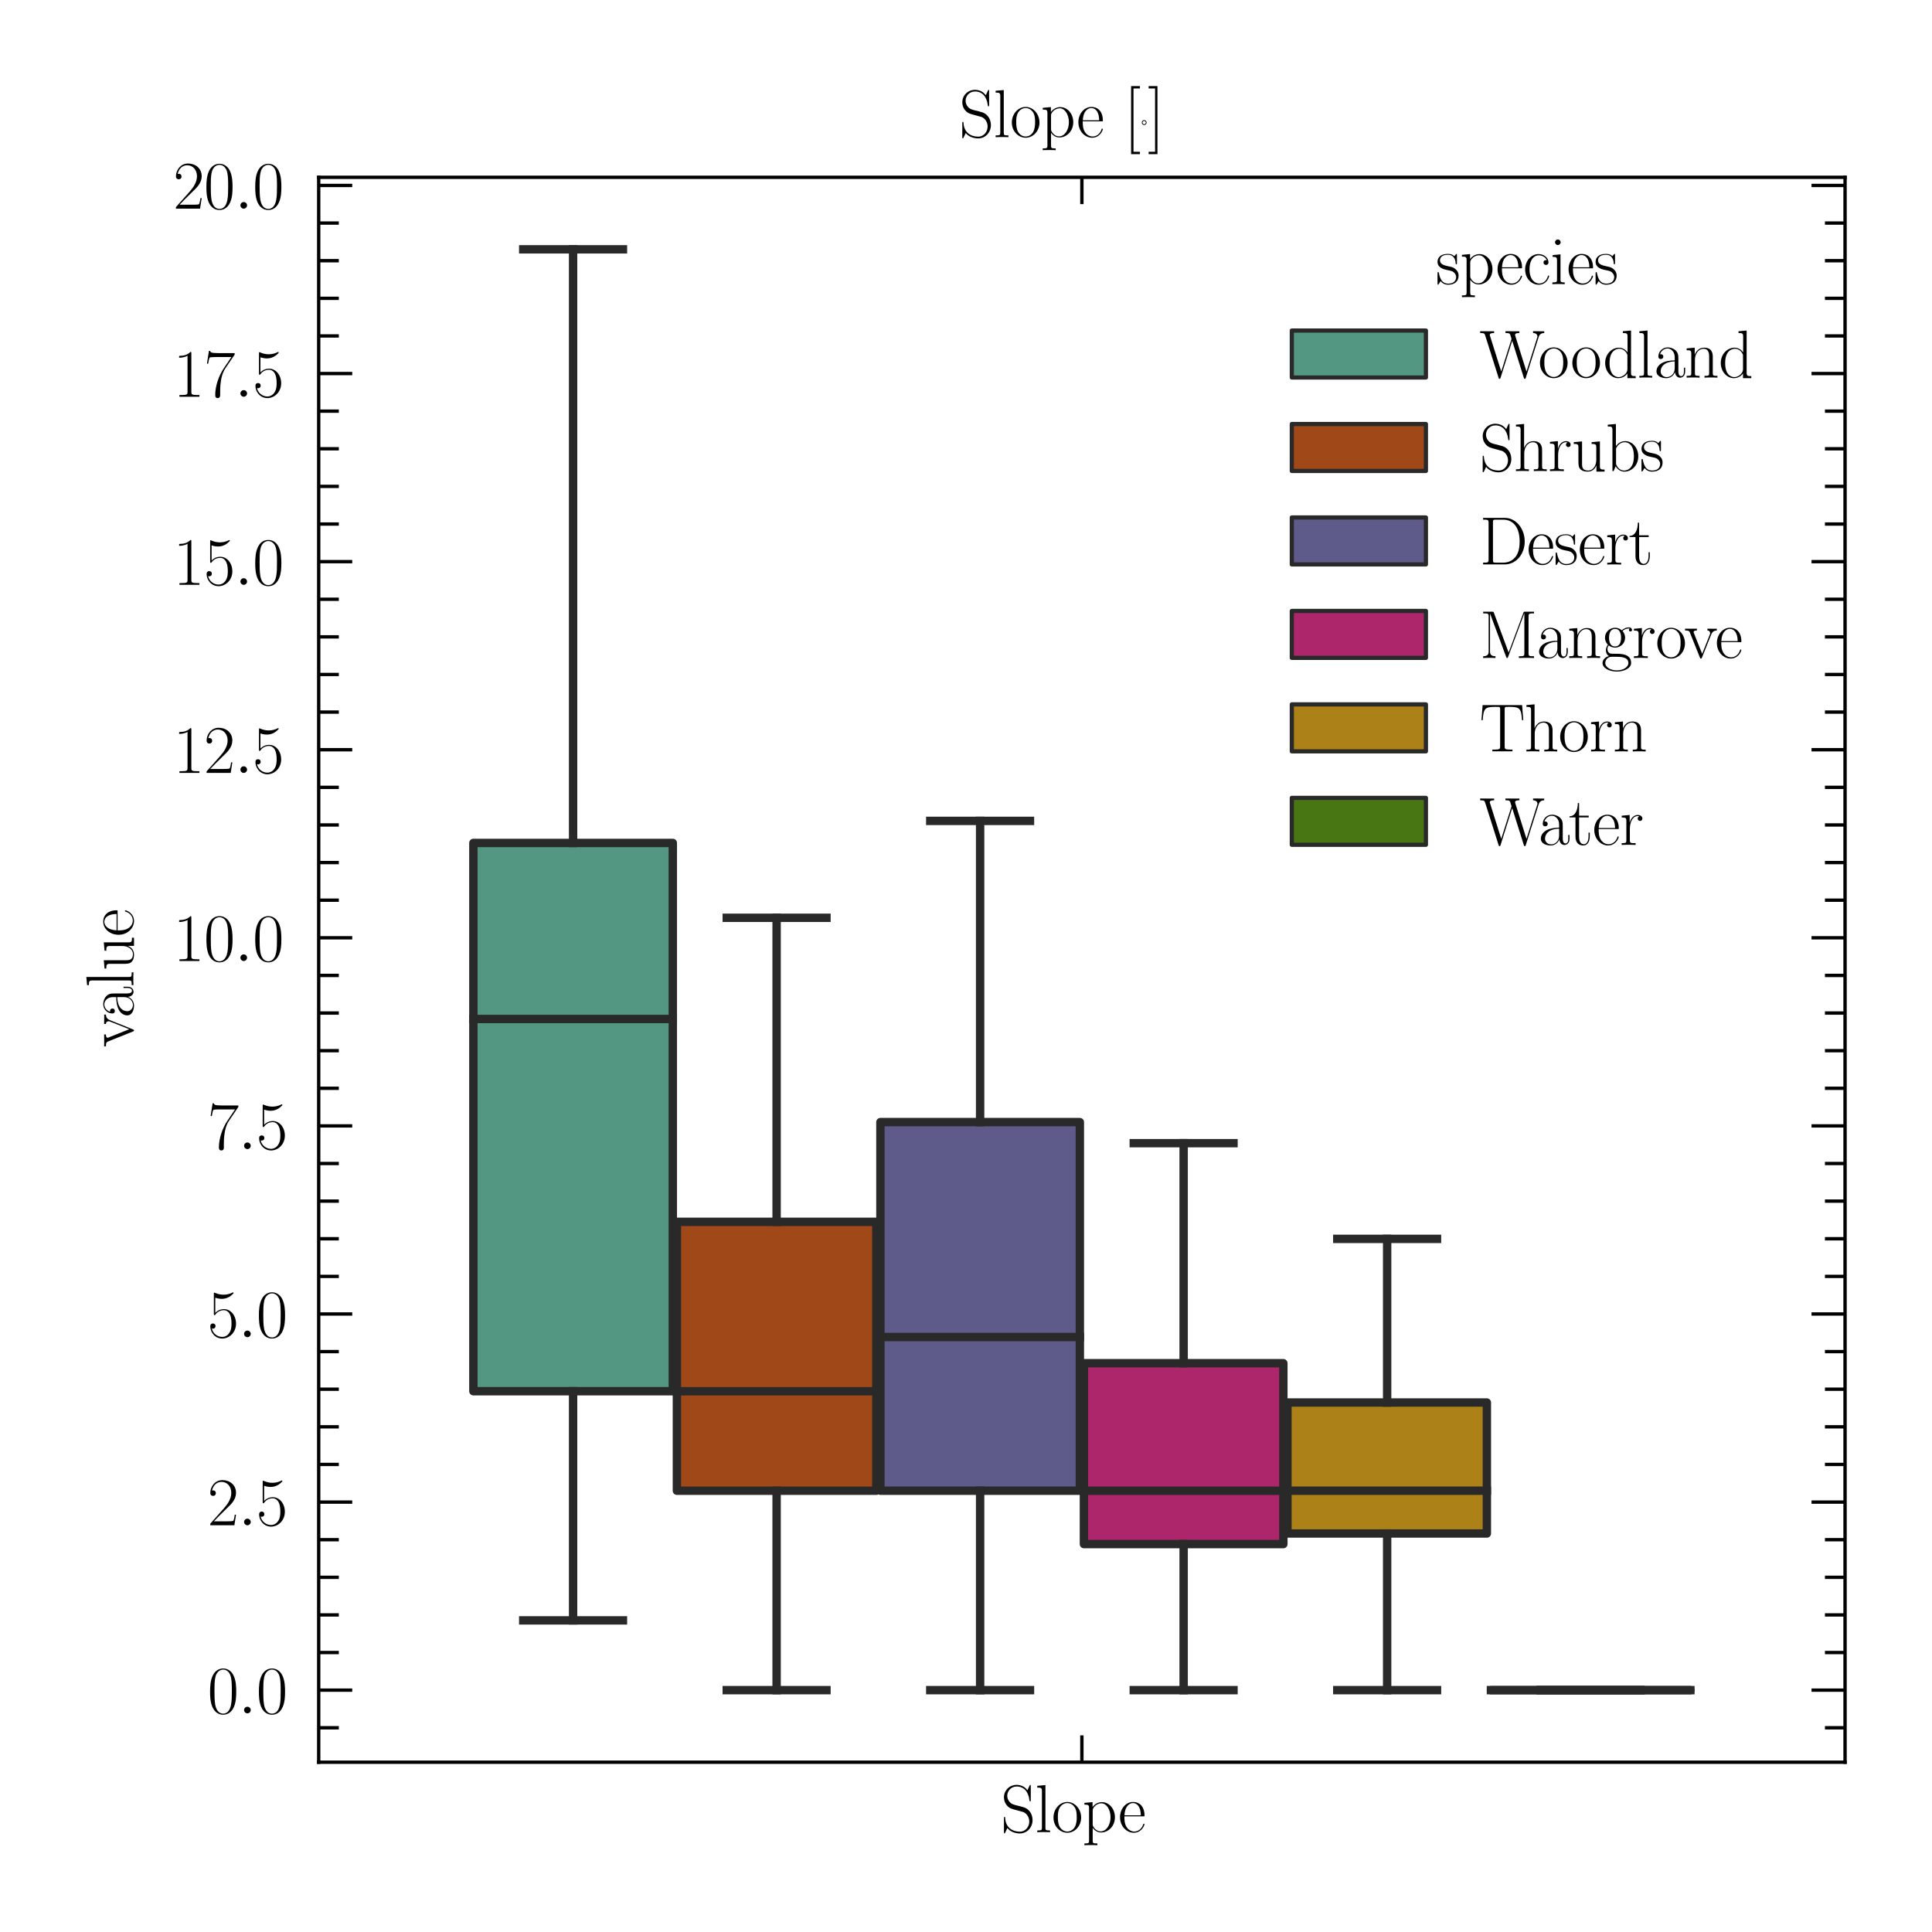 <?xml version="1.0" encoding="utf-8" standalone="no"?>
<!DOCTYPE svg PUBLIC "-//W3C//DTD SVG 1.1//EN"
  "http://www.w3.org/Graphics/SVG/1.1/DTD/svg11.dtd">
<svg xmlns:xlink="http://www.w3.org/1999/xlink" width="288pt" height="288pt" viewBox="0 0 288 288" xmlns="http://www.w3.org/2000/svg" version="1.1">
 <defs>
  <style type="text/css">*{stroke-linejoin: round; stroke-linecap: butt}</style>
 </defs>
 <g id="figure_1">
  <g id="patch_1">
   <path d="M 0 288 
L 288 288 
L 288 0 
L 0 0 
z
" style="fill: #ffffff"/>
  </g>
  <g id="axes_1">
   <g id="patch_2">
    <path d="M 47.508 262.688 
L 275.04 262.688 
L 275.04 26.429 
L 47.508 26.429 
z
" style="fill: #ffffff"/>
   </g>
   <g id="patch_3">
    <path d="M 70.565 207.387 
L 100.295 207.387 
L 100.295 125.654 
L 70.565 125.654 
L 70.565 207.387 
z
" clip-path="url(#pfcb3b90000)" style="fill: #539681; stroke: #292929; stroke-width: 1.25; stroke-linejoin: miter"/>
   </g>
   <g id="patch_4">
    <path d="M 100.902 222.221 
L 130.633 222.221 
L 130.633 182.133 
L 100.902 182.133 
L 100.902 222.221 
z
" clip-path="url(#pfcb3b90000)" style="fill: #a04817; stroke: #292929; stroke-width: 1.25; stroke-linejoin: miter"/>
   </g>
   <g id="patch_5">
    <path d="M 131.24 222.219 
L 160.971 222.219 
L 160.971 167.269 
L 131.24 167.269 
L 131.24 222.219 
z
" clip-path="url(#pfcb3b90000)" style="fill: #5e5a8a; stroke: #292929; stroke-width: 1.25; stroke-linejoin: miter"/>
   </g>
   <g id="patch_6">
    <path d="M 161.577 230.175 
L 191.308 230.175 
L 191.308 203.21 
L 161.577 203.21 
L 161.577 230.175 
z
" clip-path="url(#pfcb3b90000)" style="fill: #ad256b; stroke: #292929; stroke-width: 1.25; stroke-linejoin: miter"/>
   </g>
   <g id="patch_7">
    <path d="M 191.915 228.596 
L 221.646 228.596 
L 221.646 209.068 
L 191.915 209.068 
L 191.915 228.596 
z
" clip-path="url(#pfcb3b90000)" style="fill: #ab8118; stroke: #292929; stroke-width: 1.25; stroke-linejoin: miter"/>
   </g>
   <g id="patch_8">
    <path d="M 222.253 251.949 
L 251.983 251.949 
L 251.983 251.949 
L 222.253 251.949 
L 222.253 251.949 
z
" clip-path="url(#pfcb3b90000)" style="fill: #477613; stroke: #292929; stroke-width: 1.25; stroke-linejoin: miter"/>
   </g>
   <g id="patch_9">
    <path d="M 161.274 251.949 
L 161.274 251.949 
L 161.274 251.949 
L 161.274 251.949 
z
" clip-path="url(#pfcb3b90000)" style="fill: #539681; stroke: #292929; stroke-width: 0.625; stroke-linejoin: miter"/>
   </g>
   <g id="patch_10">
    <path d="M 161.274 251.949 
L 161.274 251.949 
L 161.274 251.949 
L 161.274 251.949 
z
" clip-path="url(#pfcb3b90000)" style="fill: #a04817; stroke: #292929; stroke-width: 0.625; stroke-linejoin: miter"/>
   </g>
   <g id="patch_11">
    <path d="M 161.274 251.949 
L 161.274 251.949 
L 161.274 251.949 
L 161.274 251.949 
z
" clip-path="url(#pfcb3b90000)" style="fill: #5e5a8a; stroke: #292929; stroke-width: 0.625; stroke-linejoin: miter"/>
   </g>
   <g id="patch_12">
    <path d="M 161.274 251.949 
L 161.274 251.949 
L 161.274 251.949 
L 161.274 251.949 
z
" clip-path="url(#pfcb3b90000)" style="fill: #ad256b; stroke: #292929; stroke-width: 0.625; stroke-linejoin: miter"/>
   </g>
   <g id="patch_13">
    <path d="M 161.274 251.949 
L 161.274 251.949 
L 161.274 251.949 
L 161.274 251.949 
z
" clip-path="url(#pfcb3b90000)" style="fill: #ab8118; stroke: #292929; stroke-width: 0.625; stroke-linejoin: miter"/>
   </g>
   <g id="patch_14">
    <path d="M 161.274 251.949 
L 161.274 251.949 
L 161.274 251.949 
L 161.274 251.949 
z
" clip-path="url(#pfcb3b90000)" style="fill: #477613; stroke: #292929; stroke-width: 0.625; stroke-linejoin: miter"/>
   </g>
   <g id="matplotlib.axis_1">
    <g id="xtick_1">
     <g id="line2d_1">
      <defs>
       <path id="m2ee4b900c8" d="M 0 0 
L 0 -4 
" style="stroke: #000000; stroke-width: 0.5"/>
      </defs>
      <g>
       <use xlink:href="#m2ee4b900c8" x="161.274" y="262.688" style="stroke: #000000; stroke-width: 0.5"/>
      </g>
     </g>
     <g id="line2d_2">
      <defs>
       <path id="md0149e0eb0" d="M 0 0 
L 0 4 
" style="stroke: #000000; stroke-width: 0.5"/>
      </defs>
      <g>
       <use xlink:href="#md0149e0eb0" x="161.274" y="26.429" style="stroke: #000000; stroke-width: 0.5"/>
      </g>
     </g>
     <g id="text_1">
      <!-- Slope -->
      <g transform="translate(149.189 273.104) scale(0.1 -0.1)">
       <defs>
        <path id="CMR17-53" d="M 2803 4290 
C 2803 4404 2797 4411 2758 4411 
C 2720 4411 2707 4385 2682 4328 
L 2490 3907 
C 2246 4257 1875 4416 1472 4416 
C 819 4416 294 3901 294 3253 
C 294 3056 339 2776 557 2510 
C 794 2218 1018 2167 1530 2033 
C 1722 1982 2042 1899 2106 1874 
C 2470 1722 2662 1341 2662 985 
C 2662 527 2336 38 1779 38 
C 1094 38 454 419 410 1311 
C 403 1413 397 1419 352 1419 
C 301 1419 294 1413 294 1285 
L 294 -1 
C 294 -115 301 -122 339 -122 
C 384 -122 397 -90 486 108 
C 493 127 493 140 614 381 
C 934 -39 1472 -128 1779 -128 
C 2477 -128 2970 451 2970 1124 
C 2970 1454 2848 1708 2778 1823 
C 2509 2230 2221 2306 1914 2382 
C 1869 2402 1856 2402 1498 2490 
C 1152 2579 1005 2624 845 2796 
C 666 2992 602 3196 602 3399 
C 602 3812 934 4263 1478 4263 
C 2157 4263 2579 3786 2675 2993 
C 2694 2878 2701 2872 2746 2872 
C 2803 2872 2803 2891 2803 2999 
L 2803 4290 
z
" transform="scale(0.016)"/>
        <path id="CMR17-6c" d="M 979 4396 
L 218 4326 
L 218 4160 
C 595 4160 653 4122 653 3817 
L 653 426 
C 653 184 627 153 218 153 
L 218 -13 
C 371 0 653 0 813 0 
C 979 0 1261 0 1414 -13 
L 1414 153 
C 1005 153 979 178 979 426 
L 979 4396 
z
" transform="scale(0.016)"/>
        <path id="CMR17-6f" d="M 2758 1356 
C 2758 2176 2163 2816 1466 2816 
C 768 2816 173 2176 173 1356 
C 173 551 768 -64 1466 -64 
C 2163 -64 2758 551 2758 1356 
z
M 1466 51 
C 1165 51 909 230 762 480 
C 602 767 582 1126 582 1408 
C 582 1677 595 2010 762 2298 
C 890 2509 1139 2714 1466 2714 
C 1754 2714 1997 2554 2150 2330 
C 2349 2029 2349 1607 2349 1408 
C 2349 1158 2336 775 2163 467 
C 1984 173 1709 51 1466 51 
z
" transform="scale(0.016)"/>
        <path id="CMR17-70" d="M 1408 -1063 
C 998 -1063 973 -1037 973 -789 
L 973 402 
C 1158 134 1427 -38 1766 -38 
C 2406 -38 3053 523 3053 1388 
C 3053 2191 2496 2802 1837 2802 
C 1453 2802 1139 2592 960 2338 
L 960 2802 
L 198 2732 
L 198 2567 
C 576 2567 634 2528 634 2223 
L 634 -789 
C 634 -1031 608 -1063 198 -1063 
L 198 -1228 
C 352 -1216 634 -1216 800 -1216 
C 966 -1216 1254 -1216 1408 -1228 
L 1408 -1063 
z
M 973 2012 
C 973 2102 973 2235 1222 2471 
C 1254 2497 1472 2688 1792 2688 
C 2259 2688 2643 2108 2643 1382 
C 2643 656 2234 64 1728 64 
C 1498 64 1248 172 1056 472 
C 973 612 973 650 973 752 
L 973 2012 
z
" transform="scale(0.016)"/>
        <path id="CMR17-65" d="M 2438 1472 
C 2464 1498 2464 1511 2464 1576 
C 2464 2238 2118 2816 1389 2816 
C 710 2816 173 2169 173 1383 
C 173 551 781 -64 1459 -64 
C 2176 -64 2458 607 2458 740 
C 2458 784 2419 784 2406 784 
C 2362 784 2355 771 2330 696 
C 2189 265 1837 51 1504 51 
C 1229 51 954 203 781 480 
C 582 803 582 1176 582 1472 
L 2438 1472 
z
M 589 1568 
C 634 2505 1126 2714 1382 2714 
C 1818 2714 2112 2297 2118 1568 
L 589 1568 
z
" transform="scale(0.016)"/>
       </defs>
       <use xlink:href="#CMR17-53" transform="scale(0.996)"/>
       <use xlink:href="#CMR17-6c" transform="translate(50.895 0) scale(0.996)"/>
       <use xlink:href="#CMR17-6f" transform="translate(75.766 0) scale(0.996)"/>
       <use xlink:href="#CMR17-70" transform="translate(121.457 0) scale(0.996)"/>
       <use xlink:href="#CMR17-65" transform="translate(174.955 0) scale(0.996)"/>
      </g>
     </g>
    </g>
   </g>
   <g id="matplotlib.axis_2">
    <g id="ytick_1">
     <g id="line2d_3">
      <defs>
       <path id="m216884d81d" d="M 0 0 
L 5 0 
" style="stroke: #000000; stroke-width: 0.5"/>
      </defs>
      <g>
       <use xlink:href="#m216884d81d" x="47.508" y="251.949" style="stroke: #000000; stroke-width: 0.5"/>
      </g>
     </g>
     <g id="line2d_4">
      <defs>
       <path id="mc05f8418fd" d="M 0 0 
L -5 0 
" style="stroke: #000000; stroke-width: 0.5"/>
      </defs>
      <g>
       <use xlink:href="#mc05f8418fd" x="275.04" y="251.949" style="stroke: #000000; stroke-width: 0.5"/>
      </g>
     </g>
     <g id="text_2">
      <!-- $\mathdefault{0.0}$ -->
      <g transform="translate(30.93 255.407) scale(0.1 -0.1)">
       <defs>
        <path id="CMR17-30" d="M 2688 2025 
C 2688 2416 2682 3080 2413 3591 
C 2176 4039 1798 4198 1466 4198 
C 1158 4198 768 4058 525 3597 
C 269 3118 243 2524 243 2025 
C 243 1661 250 1106 448 619 
C 723 -39 1216 -128 1466 -128 
C 1760 -128 2208 -7 2470 600 
C 2662 1042 2688 1559 2688 2025 
z
M 1466 -26 
C 1056 -26 813 325 723 812 
C 653 1188 653 1738 653 2096 
C 653 2588 653 2997 736 3387 
C 858 3929 1216 4096 1466 4096 
C 1728 4096 2067 3923 2189 3400 
C 2272 3036 2278 2607 2278 2096 
C 2278 1680 2278 1169 2202 792 
C 2067 95 1690 -26 1466 -26 
z
" transform="scale(0.016)"/>
        <path id="CMMI12-3a" d="M 1178 307 
C 1178 492 1024 619 870 619 
C 685 619 557 466 557 313 
C 557 128 710 0 864 0 
C 1050 0 1178 153 1178 307 
z
" transform="scale(0.016)"/>
       </defs>
       <use xlink:href="#CMR17-30" transform="scale(0.996)"/>
       <use xlink:href="#CMMI12-3a" transform="translate(45.69 0) scale(0.996)"/>
       <use xlink:href="#CMR17-30" transform="translate(72.788 0) scale(0.996)"/>
      </g>
     </g>
    </g>
    <g id="ytick_2">
     <g id="line2d_5">
      <g>
       <use xlink:href="#m216884d81d" x="47.508" y="223.911" style="stroke: #000000; stroke-width: 0.5"/>
      </g>
     </g>
     <g id="line2d_6">
      <g>
       <use xlink:href="#mc05f8418fd" x="275.04" y="223.911" style="stroke: #000000; stroke-width: 0.5"/>
      </g>
     </g>
     <g id="text_3">
      <!-- $\mathdefault{2.5}$ -->
      <g transform="translate(30.93 227.369) scale(0.1 -0.1)">
       <defs>
        <path id="CMR17-32" d="M 2669 989 
L 2554 989 
C 2490 536 2438 459 2413 420 
C 2381 369 1920 369 1830 369 
L 602 369 
C 832 619 1280 1072 1824 1597 
C 2214 1967 2669 2402 2669 3035 
C 2669 3790 2067 4224 1395 4224 
C 691 4224 262 3604 262 3030 
C 262 2780 448 2748 525 2748 
C 589 2748 781 2787 781 3010 
C 781 3207 614 3264 525 3264 
C 486 3264 448 3258 422 3245 
C 544 3790 915 4058 1306 4058 
C 1862 4058 2227 3617 2227 3035 
C 2227 2479 1901 2000 1536 1584 
L 262 146 
L 262 0 
L 2515 0 
L 2669 989 
z
" transform="scale(0.016)"/>
        <path id="CMR17-35" d="M 730 3692 
C 794 3666 1056 3584 1325 3584 
C 1920 3584 2246 3911 2432 4100 
C 2432 4157 2432 4192 2394 4192 
C 2387 4192 2374 4192 2323 4163 
C 2099 4058 1837 3973 1517 3973 
C 1325 3973 1037 3999 723 4139 
C 653 4171 640 4171 634 4171 
C 602 4171 595 4164 595 4037 
L 595 2203 
C 595 2089 595 2057 659 2057 
C 691 2057 704 2070 736 2114 
C 941 2401 1222 2522 1542 2522 
C 1766 2522 2246 2382 2246 1289 
C 2246 1085 2246 715 2054 421 
C 1894 159 1645 25 1370 25 
C 947 25 518 320 403 814 
C 429 807 480 795 506 795 
C 589 795 749 840 749 1038 
C 749 1210 627 1280 506 1280 
C 358 1280 262 1190 262 1011 
C 262 454 704 -128 1382 -128 
C 2042 -128 2669 440 2669 1264 
C 2669 2030 2170 2624 1549 2624 
C 1222 2624 947 2503 730 2274 
L 730 3692 
z
" transform="scale(0.016)"/>
       </defs>
       <use xlink:href="#CMR17-32" transform="scale(0.996)"/>
       <use xlink:href="#CMMI12-3a" transform="translate(45.69 0) scale(0.996)"/>
       <use xlink:href="#CMR17-35" transform="translate(72.788 0) scale(0.996)"/>
      </g>
     </g>
    </g>
    <g id="ytick_3">
     <g id="line2d_7">
      <g>
       <use xlink:href="#m216884d81d" x="47.508" y="195.873" style="stroke: #000000; stroke-width: 0.5"/>
      </g>
     </g>
     <g id="line2d_8">
      <g>
       <use xlink:href="#mc05f8418fd" x="275.04" y="195.873" style="stroke: #000000; stroke-width: 0.5"/>
      </g>
     </g>
     <g id="text_4">
      <!-- $\mathdefault{5.0}$ -->
      <g transform="translate(30.93 199.331) scale(0.1 -0.1)">
       <use xlink:href="#CMR17-35" transform="scale(0.996)"/>
       <use xlink:href="#CMMI12-3a" transform="translate(45.69 0) scale(0.996)"/>
       <use xlink:href="#CMR17-30" transform="translate(72.788 0) scale(0.996)"/>
      </g>
     </g>
    </g>
    <g id="ytick_4">
     <g id="line2d_9">
      <g>
       <use xlink:href="#m216884d81d" x="47.508" y="167.835" style="stroke: #000000; stroke-width: 0.5"/>
      </g>
     </g>
     <g id="line2d_10">
      <g>
       <use xlink:href="#mc05f8418fd" x="275.04" y="167.835" style="stroke: #000000; stroke-width: 0.5"/>
      </g>
     </g>
     <g id="text_5">
      <!-- $\mathdefault{7.5}$ -->
      <g transform="translate(30.93 171.293) scale(0.1 -0.1)">
       <defs>
        <path id="CMR17-37" d="M 2886 3941 
L 2886 4081 
L 1382 4081 
C 634 4081 621 4165 595 4288 
L 480 4288 
L 294 3094 
L 410 3094 
C 429 3215 474 3540 550 3661 
C 589 3712 1062 3712 1171 3712 
L 2579 3712 
L 1869 2661 
C 1395 1954 1069 999 1069 165 
C 1069 89 1069 -128 1299 -128 
C 1530 -128 1530 89 1530 171 
L 1530 465 
C 1530 1508 1709 2196 2003 2636 
L 2886 3941 
z
" transform="scale(0.016)"/>
       </defs>
       <use xlink:href="#CMR17-37" transform="scale(0.996)"/>
       <use xlink:href="#CMMI12-3a" transform="translate(45.69 0) scale(0.996)"/>
       <use xlink:href="#CMR17-35" transform="translate(72.788 0) scale(0.996)"/>
      </g>
     </g>
    </g>
    <g id="ytick_5">
     <g id="line2d_11">
      <g>
       <use xlink:href="#m216884d81d" x="47.508" y="139.797" style="stroke: #000000; stroke-width: 0.5"/>
      </g>
     </g>
     <g id="line2d_12">
      <g>
       <use xlink:href="#mc05f8418fd" x="275.04" y="139.797" style="stroke: #000000; stroke-width: 0.5"/>
      </g>
     </g>
     <g id="text_6">
      <!-- $\mathdefault{10.0}$ -->
      <g transform="translate(25.812 143.255) scale(0.1 -0.1)">
       <defs>
        <path id="CMR17-31" d="M 1702 4058 
C 1702 4192 1696 4192 1606 4192 
C 1357 3916 979 3827 621 3827 
C 602 3827 570 3827 563 3808 
C 557 3795 557 3782 557 3648 
C 755 3648 1088 3686 1344 3839 
L 1344 461 
C 1344 236 1331 160 781 160 
L 589 160 
L 589 0 
C 896 0 1216 0 1523 0 
C 1830 0 2150 0 2458 0 
L 2458 160 
L 2266 160 
C 1715 160 1702 230 1702 458 
L 1702 4058 
z
" transform="scale(0.016)"/>
       </defs>
       <use xlink:href="#CMR17-31" transform="scale(0.996)"/>
       <use xlink:href="#CMR17-30" transform="translate(45.69 0) scale(0.996)"/>
       <use xlink:href="#CMMI12-3a" transform="translate(91.381 0) scale(0.996)"/>
       <use xlink:href="#CMR17-30" transform="translate(118.478 0) scale(0.996)"/>
      </g>
     </g>
    </g>
    <g id="ytick_6">
     <g id="line2d_13">
      <g>
       <use xlink:href="#m216884d81d" x="47.508" y="111.759" style="stroke: #000000; stroke-width: 0.5"/>
      </g>
     </g>
     <g id="line2d_14">
      <g>
       <use xlink:href="#mc05f8418fd" x="275.04" y="111.759" style="stroke: #000000; stroke-width: 0.5"/>
      </g>
     </g>
     <g id="text_7">
      <!-- $\mathdefault{12.5}$ -->
      <g transform="translate(25.812 115.217) scale(0.1 -0.1)">
       <use xlink:href="#CMR17-31" transform="scale(0.996)"/>
       <use xlink:href="#CMR17-32" transform="translate(45.69 0) scale(0.996)"/>
       <use xlink:href="#CMMI12-3a" transform="translate(91.381 0) scale(0.996)"/>
       <use xlink:href="#CMR17-35" transform="translate(118.478 0) scale(0.996)"/>
      </g>
     </g>
    </g>
    <g id="ytick_7">
     <g id="line2d_15">
      <g>
       <use xlink:href="#m216884d81d" x="47.508" y="83.722" style="stroke: #000000; stroke-width: 0.5"/>
      </g>
     </g>
     <g id="line2d_16">
      <g>
       <use xlink:href="#mc05f8418fd" x="275.04" y="83.722" style="stroke: #000000; stroke-width: 0.5"/>
      </g>
     </g>
     <g id="text_8">
      <!-- $\mathdefault{15.0}$ -->
      <g transform="translate(25.812 87.179) scale(0.1 -0.1)">
       <use xlink:href="#CMR17-31" transform="scale(0.996)"/>
       <use xlink:href="#CMR17-35" transform="translate(45.69 0) scale(0.996)"/>
       <use xlink:href="#CMMI12-3a" transform="translate(91.381 0) scale(0.996)"/>
       <use xlink:href="#CMR17-30" transform="translate(118.478 0) scale(0.996)"/>
      </g>
     </g>
    </g>
    <g id="ytick_8">
     <g id="line2d_17">
      <g>
       <use xlink:href="#m216884d81d" x="47.508" y="55.684" style="stroke: #000000; stroke-width: 0.5"/>
      </g>
     </g>
     <g id="line2d_18">
      <g>
       <use xlink:href="#mc05f8418fd" x="275.04" y="55.684" style="stroke: #000000; stroke-width: 0.5"/>
      </g>
     </g>
     <g id="text_9">
      <!-- $\mathdefault{17.5}$ -->
      <g transform="translate(25.812 59.141) scale(0.1 -0.1)">
       <use xlink:href="#CMR17-31" transform="scale(0.996)"/>
       <use xlink:href="#CMR17-37" transform="translate(45.69 0) scale(0.996)"/>
       <use xlink:href="#CMMI12-3a" transform="translate(91.381 0) scale(0.996)"/>
       <use xlink:href="#CMR17-35" transform="translate(118.478 0) scale(0.996)"/>
      </g>
     </g>
    </g>
    <g id="ytick_9">
     <g id="line2d_19">
      <g>
       <use xlink:href="#m216884d81d" x="47.508" y="27.646" style="stroke: #000000; stroke-width: 0.5"/>
      </g>
     </g>
     <g id="line2d_20">
      <g>
       <use xlink:href="#mc05f8418fd" x="275.04" y="27.646" style="stroke: #000000; stroke-width: 0.5"/>
      </g>
     </g>
     <g id="text_10">
      <!-- $\mathdefault{20.0}$ -->
      <g transform="translate(25.812 31.104) scale(0.1 -0.1)">
       <use xlink:href="#CMR17-32" transform="scale(0.996)"/>
       <use xlink:href="#CMR17-30" transform="translate(45.69 0) scale(0.996)"/>
       <use xlink:href="#CMMI12-3a" transform="translate(91.381 0) scale(0.996)"/>
       <use xlink:href="#CMR17-30" transform="translate(118.478 0) scale(0.996)"/>
      </g>
     </g>
    </g>
    <g id="ytick_10">
     <g id="line2d_21">
      <defs>
       <path id="ma478f0a3de" d="M 0 0 
L 3 0 
" style="stroke: #000000; stroke-width: 0.5"/>
      </defs>
      <g>
       <use xlink:href="#ma478f0a3de" x="47.508" y="257.556" style="stroke: #000000; stroke-width: 0.5"/>
      </g>
     </g>
     <g id="line2d_22">
      <defs>
       <path id="mcfdfcabb68" d="M 0 0 
L -3 0 
" style="stroke: #000000; stroke-width: 0.5"/>
      </defs>
      <g>
       <use xlink:href="#mcfdfcabb68" x="275.04" y="257.556" style="stroke: #000000; stroke-width: 0.5"/>
      </g>
     </g>
    </g>
    <g id="ytick_11">
     <g id="line2d_23">
      <g>
       <use xlink:href="#ma478f0a3de" x="47.508" y="246.341" style="stroke: #000000; stroke-width: 0.5"/>
      </g>
     </g>
     <g id="line2d_24">
      <g>
       <use xlink:href="#mcfdfcabb68" x="275.04" y="246.341" style="stroke: #000000; stroke-width: 0.5"/>
      </g>
     </g>
    </g>
    <g id="ytick_12">
     <g id="line2d_25">
      <g>
       <use xlink:href="#ma478f0a3de" x="47.508" y="240.734" style="stroke: #000000; stroke-width: 0.5"/>
      </g>
     </g>
     <g id="line2d_26">
      <g>
       <use xlink:href="#mcfdfcabb68" x="275.04" y="240.734" style="stroke: #000000; stroke-width: 0.5"/>
      </g>
     </g>
    </g>
    <g id="ytick_13">
     <g id="line2d_27">
      <g>
       <use xlink:href="#ma478f0a3de" x="47.508" y="235.126" style="stroke: #000000; stroke-width: 0.5"/>
      </g>
     </g>
     <g id="line2d_28">
      <g>
       <use xlink:href="#mcfdfcabb68" x="275.04" y="235.126" style="stroke: #000000; stroke-width: 0.5"/>
      </g>
     </g>
    </g>
    <g id="ytick_14">
     <g id="line2d_29">
      <g>
       <use xlink:href="#ma478f0a3de" x="47.508" y="229.519" style="stroke: #000000; stroke-width: 0.5"/>
      </g>
     </g>
     <g id="line2d_30">
      <g>
       <use xlink:href="#mcfdfcabb68" x="275.04" y="229.519" style="stroke: #000000; stroke-width: 0.5"/>
      </g>
     </g>
    </g>
    <g id="ytick_15">
     <g id="line2d_31">
      <g>
       <use xlink:href="#ma478f0a3de" x="47.508" y="218.303" style="stroke: #000000; stroke-width: 0.5"/>
      </g>
     </g>
     <g id="line2d_32">
      <g>
       <use xlink:href="#mcfdfcabb68" x="275.04" y="218.303" style="stroke: #000000; stroke-width: 0.5"/>
      </g>
     </g>
    </g>
    <g id="ytick_16">
     <g id="line2d_33">
      <g>
       <use xlink:href="#ma478f0a3de" x="47.508" y="212.696" style="stroke: #000000; stroke-width: 0.5"/>
      </g>
     </g>
     <g id="line2d_34">
      <g>
       <use xlink:href="#mcfdfcabb68" x="275.04" y="212.696" style="stroke: #000000; stroke-width: 0.5"/>
      </g>
     </g>
    </g>
    <g id="ytick_17">
     <g id="line2d_35">
      <g>
       <use xlink:href="#ma478f0a3de" x="47.508" y="207.088" style="stroke: #000000; stroke-width: 0.5"/>
      </g>
     </g>
     <g id="line2d_36">
      <g>
       <use xlink:href="#mcfdfcabb68" x="275.04" y="207.088" style="stroke: #000000; stroke-width: 0.5"/>
      </g>
     </g>
    </g>
    <g id="ytick_18">
     <g id="line2d_37">
      <g>
       <use xlink:href="#ma478f0a3de" x="47.508" y="201.481" style="stroke: #000000; stroke-width: 0.5"/>
      </g>
     </g>
     <g id="line2d_38">
      <g>
       <use xlink:href="#mcfdfcabb68" x="275.04" y="201.481" style="stroke: #000000; stroke-width: 0.5"/>
      </g>
     </g>
    </g>
    <g id="ytick_19">
     <g id="line2d_39">
      <g>
       <use xlink:href="#ma478f0a3de" x="47.508" y="190.265" style="stroke: #000000; stroke-width: 0.5"/>
      </g>
     </g>
     <g id="line2d_40">
      <g>
       <use xlink:href="#mcfdfcabb68" x="275.04" y="190.265" style="stroke: #000000; stroke-width: 0.5"/>
      </g>
     </g>
    </g>
    <g id="ytick_20">
     <g id="line2d_41">
      <g>
       <use xlink:href="#ma478f0a3de" x="47.508" y="184.658" style="stroke: #000000; stroke-width: 0.5"/>
      </g>
     </g>
     <g id="line2d_42">
      <g>
       <use xlink:href="#mcfdfcabb68" x="275.04" y="184.658" style="stroke: #000000; stroke-width: 0.5"/>
      </g>
     </g>
    </g>
    <g id="ytick_21">
     <g id="line2d_43">
      <g>
       <use xlink:href="#ma478f0a3de" x="47.508" y="179.05" style="stroke: #000000; stroke-width: 0.5"/>
      </g>
     </g>
     <g id="line2d_44">
      <g>
       <use xlink:href="#mcfdfcabb68" x="275.04" y="179.05" style="stroke: #000000; stroke-width: 0.5"/>
      </g>
     </g>
    </g>
    <g id="ytick_22">
     <g id="line2d_45">
      <g>
       <use xlink:href="#ma478f0a3de" x="47.508" y="173.443" style="stroke: #000000; stroke-width: 0.5"/>
      </g>
     </g>
     <g id="line2d_46">
      <g>
       <use xlink:href="#mcfdfcabb68" x="275.04" y="173.443" style="stroke: #000000; stroke-width: 0.5"/>
      </g>
     </g>
    </g>
    <g id="ytick_23">
     <g id="line2d_47">
      <g>
       <use xlink:href="#ma478f0a3de" x="47.508" y="162.228" style="stroke: #000000; stroke-width: 0.5"/>
      </g>
     </g>
     <g id="line2d_48">
      <g>
       <use xlink:href="#mcfdfcabb68" x="275.04" y="162.228" style="stroke: #000000; stroke-width: 0.5"/>
      </g>
     </g>
    </g>
    <g id="ytick_24">
     <g id="line2d_49">
      <g>
       <use xlink:href="#ma478f0a3de" x="47.508" y="156.62" style="stroke: #000000; stroke-width: 0.5"/>
      </g>
     </g>
     <g id="line2d_50">
      <g>
       <use xlink:href="#mcfdfcabb68" x="275.04" y="156.62" style="stroke: #000000; stroke-width: 0.5"/>
      </g>
     </g>
    </g>
    <g id="ytick_25">
     <g id="line2d_51">
      <g>
       <use xlink:href="#ma478f0a3de" x="47.508" y="151.012" style="stroke: #000000; stroke-width: 0.5"/>
      </g>
     </g>
     <g id="line2d_52">
      <g>
       <use xlink:href="#mcfdfcabb68" x="275.04" y="151.012" style="stroke: #000000; stroke-width: 0.5"/>
      </g>
     </g>
    </g>
    <g id="ytick_26">
     <g id="line2d_53">
      <g>
       <use xlink:href="#ma478f0a3de" x="47.508" y="145.405" style="stroke: #000000; stroke-width: 0.5"/>
      </g>
     </g>
     <g id="line2d_54">
      <g>
       <use xlink:href="#mcfdfcabb68" x="275.04" y="145.405" style="stroke: #000000; stroke-width: 0.5"/>
      </g>
     </g>
    </g>
    <g id="ytick_27">
     <g id="line2d_55">
      <g>
       <use xlink:href="#ma478f0a3de" x="47.508" y="134.19" style="stroke: #000000; stroke-width: 0.5"/>
      </g>
     </g>
     <g id="line2d_56">
      <g>
       <use xlink:href="#mcfdfcabb68" x="275.04" y="134.19" style="stroke: #000000; stroke-width: 0.5"/>
      </g>
     </g>
    </g>
    <g id="ytick_28">
     <g id="line2d_57">
      <g>
       <use xlink:href="#ma478f0a3de" x="47.508" y="128.582" style="stroke: #000000; stroke-width: 0.5"/>
      </g>
     </g>
     <g id="line2d_58">
      <g>
       <use xlink:href="#mcfdfcabb68" x="275.04" y="128.582" style="stroke: #000000; stroke-width: 0.5"/>
      </g>
     </g>
    </g>
    <g id="ytick_29">
     <g id="line2d_59">
      <g>
       <use xlink:href="#ma478f0a3de" x="47.508" y="122.975" style="stroke: #000000; stroke-width: 0.5"/>
      </g>
     </g>
     <g id="line2d_60">
      <g>
       <use xlink:href="#mcfdfcabb68" x="275.04" y="122.975" style="stroke: #000000; stroke-width: 0.5"/>
      </g>
     </g>
    </g>
    <g id="ytick_30">
     <g id="line2d_61">
      <g>
       <use xlink:href="#ma478f0a3de" x="47.508" y="117.367" style="stroke: #000000; stroke-width: 0.5"/>
      </g>
     </g>
     <g id="line2d_62">
      <g>
       <use xlink:href="#mcfdfcabb68" x="275.04" y="117.367" style="stroke: #000000; stroke-width: 0.5"/>
      </g>
     </g>
    </g>
    <g id="ytick_31">
     <g id="line2d_63">
      <g>
       <use xlink:href="#ma478f0a3de" x="47.508" y="106.152" style="stroke: #000000; stroke-width: 0.5"/>
      </g>
     </g>
     <g id="line2d_64">
      <g>
       <use xlink:href="#mcfdfcabb68" x="275.04" y="106.152" style="stroke: #000000; stroke-width: 0.5"/>
      </g>
     </g>
    </g>
    <g id="ytick_32">
     <g id="line2d_65">
      <g>
       <use xlink:href="#ma478f0a3de" x="47.508" y="100.544" style="stroke: #000000; stroke-width: 0.5"/>
      </g>
     </g>
     <g id="line2d_66">
      <g>
       <use xlink:href="#mcfdfcabb68" x="275.04" y="100.544" style="stroke: #000000; stroke-width: 0.5"/>
      </g>
     </g>
    </g>
    <g id="ytick_33">
     <g id="line2d_67">
      <g>
       <use xlink:href="#ma478f0a3de" x="47.508" y="94.937" style="stroke: #000000; stroke-width: 0.5"/>
      </g>
     </g>
     <g id="line2d_68">
      <g>
       <use xlink:href="#mcfdfcabb68" x="275.04" y="94.937" style="stroke: #000000; stroke-width: 0.5"/>
      </g>
     </g>
    </g>
    <g id="ytick_34">
     <g id="line2d_69">
      <g>
       <use xlink:href="#ma478f0a3de" x="47.508" y="89.329" style="stroke: #000000; stroke-width: 0.5"/>
      </g>
     </g>
     <g id="line2d_70">
      <g>
       <use xlink:href="#mcfdfcabb68" x="275.04" y="89.329" style="stroke: #000000; stroke-width: 0.5"/>
      </g>
     </g>
    </g>
    <g id="ytick_35">
     <g id="line2d_71">
      <g>
       <use xlink:href="#ma478f0a3de" x="47.508" y="78.114" style="stroke: #000000; stroke-width: 0.5"/>
      </g>
     </g>
     <g id="line2d_72">
      <g>
       <use xlink:href="#mcfdfcabb68" x="275.04" y="78.114" style="stroke: #000000; stroke-width: 0.5"/>
      </g>
     </g>
    </g>
    <g id="ytick_36">
     <g id="line2d_73">
      <g>
       <use xlink:href="#ma478f0a3de" x="47.508" y="72.506" style="stroke: #000000; stroke-width: 0.5"/>
      </g>
     </g>
     <g id="line2d_74">
      <g>
       <use xlink:href="#mcfdfcabb68" x="275.04" y="72.506" style="stroke: #000000; stroke-width: 0.5"/>
      </g>
     </g>
    </g>
    <g id="ytick_37">
     <g id="line2d_75">
      <g>
       <use xlink:href="#ma478f0a3de" x="47.508" y="66.899" style="stroke: #000000; stroke-width: 0.5"/>
      </g>
     </g>
     <g id="line2d_76">
      <g>
       <use xlink:href="#mcfdfcabb68" x="275.04" y="66.899" style="stroke: #000000; stroke-width: 0.5"/>
      </g>
     </g>
    </g>
    <g id="ytick_38">
     <g id="line2d_77">
      <g>
       <use xlink:href="#ma478f0a3de" x="47.508" y="61.291" style="stroke: #000000; stroke-width: 0.5"/>
      </g>
     </g>
     <g id="line2d_78">
      <g>
       <use xlink:href="#mcfdfcabb68" x="275.04" y="61.291" style="stroke: #000000; stroke-width: 0.5"/>
      </g>
     </g>
    </g>
    <g id="ytick_39">
     <g id="line2d_79">
      <g>
       <use xlink:href="#ma478f0a3de" x="47.508" y="50.076" style="stroke: #000000; stroke-width: 0.5"/>
      </g>
     </g>
     <g id="line2d_80">
      <g>
       <use xlink:href="#mcfdfcabb68" x="275.04" y="50.076" style="stroke: #000000; stroke-width: 0.5"/>
      </g>
     </g>
    </g>
    <g id="ytick_40">
     <g id="line2d_81">
      <g>
       <use xlink:href="#ma478f0a3de" x="47.508" y="44.468" style="stroke: #000000; stroke-width: 0.5"/>
      </g>
     </g>
     <g id="line2d_82">
      <g>
       <use xlink:href="#mcfdfcabb68" x="275.04" y="44.468" style="stroke: #000000; stroke-width: 0.5"/>
      </g>
     </g>
    </g>
    <g id="ytick_41">
     <g id="line2d_83">
      <g>
       <use xlink:href="#ma478f0a3de" x="47.508" y="38.861" style="stroke: #000000; stroke-width: 0.5"/>
      </g>
     </g>
     <g id="line2d_84">
      <g>
       <use xlink:href="#mcfdfcabb68" x="275.04" y="38.861" style="stroke: #000000; stroke-width: 0.5"/>
      </g>
     </g>
    </g>
    <g id="ytick_42">
     <g id="line2d_85">
      <g>
       <use xlink:href="#ma478f0a3de" x="47.508" y="33.253" style="stroke: #000000; stroke-width: 0.5"/>
      </g>
     </g>
     <g id="line2d_86">
      <g>
       <use xlink:href="#mcfdfcabb68" x="275.04" y="33.253" style="stroke: #000000; stroke-width: 0.5"/>
      </g>
     </g>
    </g>
    <g id="text_11">
     <!-- value -->
     <g transform="translate(19.876 156.075) rotate(-90) scale(0.1 -0.1)">
      <defs>
       <path id="CMR17-76" d="M 2502 2163 
C 2560 2304 2662 2560 3034 2560 
L 3034 2726 
C 2912 2726 2752 2726 2630 2726 
C 2496 2726 2285 2726 2157 2732 
L 2157 2566 
C 2317 2553 2406 2477 2406 2311 
C 2406 2253 2406 2240 2368 2151 
L 1664 377 
L 902 2286 
C 864 2369 864 2381 864 2407 
C 864 2560 1075 2560 1171 2560 
L 1171 2732 
C 1018 2726 736 2726 576 2726 
C 403 2726 205 2726 64 2732 
L 64 2560 
C 307 2560 442 2560 518 2362 
L 1446 44 
C 1485 -51 1491 -64 1549 -64 
C 1606 -64 1613 -51 1651 44 
L 2502 2163 
z
" transform="scale(0.016)"/>
       <path id="CMR17-61" d="M 2304 1653 
C 2304 2072 2304 2294 2035 2543 
C 1798 2752 1523 2816 1306 2816 
C 800 2816 435 2407 435 1971 
C 435 1728 627 1728 666 1728 
C 749 1728 896 1778 896 1954 
C 896 2112 774 2181 666 2181 
C 640 2181 608 2174 589 2168 
C 723 2592 1069 2714 1293 2714 
C 1613 2714 1965 2429 1965 1885 
L 1965 1600 
C 1587 1600 1133 1549 774 1357 
C 371 1133 256 813 256 570 
C 256 77 832 -64 1171 -64 
C 1523 -64 1850 139 1990 511 
C 2003 233 2182 -18 2464 -18 
C 2598 -18 2938 70 2938 567 
L 2938 920 
L 2822 920 
L 2822 562 
C 2822 178 2650 128 2566 128 
C 2304 128 2304 458 2304 738 
L 2304 1653 
z
M 1965 870 
C 1965 317 1568 38 1216 38 
C 896 38 646 275 646 570 
C 646 761 730 1100 1101 1305 
C 1408 1478 1760 1504 1965 1504 
L 1965 870 
z
" transform="scale(0.016)"/>
       <path id="CMR17-75" d="M 1882 2693 
L 1882 2528 
C 2259 2528 2317 2489 2317 2186 
L 2317 1032 
C 2317 500 2029 38 1555 38 
C 1030 38 986 348 986 678 
L 986 2763 
L 211 2693 
L 211 2528 
C 467 2528 640 2528 646 2274 
L 646 1058 
C 646 633 646 361 813 183 
C 896 101 1056 -64 1517 -64 
C 2061 -64 2272 377 2323 506 
L 2330 506 
L 2330 -63 
L 3091 -63 
L 3091 128 
C 2714 128 2656 166 2656 473 
L 2656 2763 
L 1882 2693 
z
" transform="scale(0.016)"/>
      </defs>
      <use xlink:href="#CMR17-76" transform="scale(0.996)"/>
      <use xlink:href="#CMR17-61" transform="translate(43.088 0) scale(0.996)"/>
      <use xlink:href="#CMR17-6c" transform="translate(88.779 0) scale(0.996)"/>
      <use xlink:href="#CMR17-75" transform="translate(113.65 0) scale(0.996)"/>
      <use xlink:href="#CMR17-65" transform="translate(164.545 0) scale(0.996)"/>
     </g>
    </g>
   </g>
   <g id="line2d_87">
    <path d="M 85.43 207.387 
L 85.43 241.548 
" clip-path="url(#pfcb3b90000)" style="fill: none; stroke: #292929; stroke-width: 1.25; stroke-linecap: square"/>
   </g>
   <g id="line2d_88">
    <path d="M 85.43 125.654 
L 85.43 37.168 
" clip-path="url(#pfcb3b90000)" style="fill: none; stroke: #292929; stroke-width: 1.25; stroke-linecap: square"/>
   </g>
   <g id="line2d_89">
    <path d="M 77.997 241.548 
L 92.863 241.548 
" clip-path="url(#pfcb3b90000)" style="fill: none; stroke: #292929; stroke-width: 1.25; stroke-linecap: square"/>
   </g>
   <g id="line2d_90">
    <path d="M 77.997 37.168 
L 92.863 37.168 
" clip-path="url(#pfcb3b90000)" style="fill: none; stroke: #292929; stroke-width: 1.25; stroke-linecap: square"/>
   </g>
   <g id="line2d_91">
    <path d="M 115.768 222.221 
L 115.768 251.949 
" clip-path="url(#pfcb3b90000)" style="fill: none; stroke: #292929; stroke-width: 1.25; stroke-linecap: square"/>
   </g>
   <g id="line2d_92">
    <path d="M 115.768 182.133 
L 115.768 136.817 
" clip-path="url(#pfcb3b90000)" style="fill: none; stroke: #292929; stroke-width: 1.25; stroke-linecap: square"/>
   </g>
   <g id="line2d_93">
    <path d="M 108.335 251.949 
L 123.2 251.949 
" clip-path="url(#pfcb3b90000)" style="fill: none; stroke: #292929; stroke-width: 1.25; stroke-linecap: square"/>
   </g>
   <g id="line2d_94">
    <path d="M 108.335 136.817 
L 123.2 136.817 
" clip-path="url(#pfcb3b90000)" style="fill: none; stroke: #292929; stroke-width: 1.25; stroke-linecap: square"/>
   </g>
   <g id="line2d_95">
    <path d="M 146.105 222.219 
L 146.105 251.949 
" clip-path="url(#pfcb3b90000)" style="fill: none; stroke: #292929; stroke-width: 1.25; stroke-linecap: square"/>
   </g>
   <g id="line2d_96">
    <path d="M 146.105 167.269 
L 146.105 122.369 
" clip-path="url(#pfcb3b90000)" style="fill: none; stroke: #292929; stroke-width: 1.25; stroke-linecap: square"/>
   </g>
   <g id="line2d_97">
    <path d="M 138.673 251.949 
L 153.538 251.949 
" clip-path="url(#pfcb3b90000)" style="fill: none; stroke: #292929; stroke-width: 1.25; stroke-linecap: square"/>
   </g>
   <g id="line2d_98">
    <path d="M 138.673 122.369 
L 153.538 122.369 
" clip-path="url(#pfcb3b90000)" style="fill: none; stroke: #292929; stroke-width: 1.25; stroke-linecap: square"/>
   </g>
   <g id="line2d_99">
    <path d="M 176.443 230.175 
L 176.443 251.949 
" clip-path="url(#pfcb3b90000)" style="fill: none; stroke: #292929; stroke-width: 1.25; stroke-linecap: square"/>
   </g>
   <g id="line2d_100">
    <path d="M 176.443 203.21 
L 176.443 170.411 
" clip-path="url(#pfcb3b90000)" style="fill: none; stroke: #292929; stroke-width: 1.25; stroke-linecap: square"/>
   </g>
   <g id="line2d_101">
    <path d="M 169.01 251.949 
L 183.876 251.949 
" clip-path="url(#pfcb3b90000)" style="fill: none; stroke: #292929; stroke-width: 1.25; stroke-linecap: square"/>
   </g>
   <g id="line2d_102">
    <path d="M 169.01 170.411 
L 183.876 170.411 
" clip-path="url(#pfcb3b90000)" style="fill: none; stroke: #292929; stroke-width: 1.25; stroke-linecap: square"/>
   </g>
   <g id="line2d_103">
    <path d="M 206.78 228.596 
L 206.78 251.949 
" clip-path="url(#pfcb3b90000)" style="fill: none; stroke: #292929; stroke-width: 1.25; stroke-linecap: square"/>
   </g>
   <g id="line2d_104">
    <path d="M 206.78 209.068 
L 206.78 184.676 
" clip-path="url(#pfcb3b90000)" style="fill: none; stroke: #292929; stroke-width: 1.25; stroke-linecap: square"/>
   </g>
   <g id="line2d_105">
    <path d="M 199.348 251.949 
L 214.213 251.949 
" clip-path="url(#pfcb3b90000)" style="fill: none; stroke: #292929; stroke-width: 1.25; stroke-linecap: square"/>
   </g>
   <g id="line2d_106">
    <path d="M 199.348 184.676 
L 214.213 184.676 
" clip-path="url(#pfcb3b90000)" style="fill: none; stroke: #292929; stroke-width: 1.25; stroke-linecap: square"/>
   </g>
   <g id="line2d_107">
    <path d="M 237.118 251.949 
L 237.118 251.949 
" clip-path="url(#pfcb3b90000)" style="fill: none; stroke: #292929; stroke-width: 1.25; stroke-linecap: square"/>
   </g>
   <g id="line2d_108">
    <path d="M 237.118 251.949 
L 237.118 251.949 
" clip-path="url(#pfcb3b90000)" style="fill: none; stroke: #292929; stroke-width: 1.25; stroke-linecap: square"/>
   </g>
   <g id="line2d_109">
    <path d="M 229.685 251.949 
L 244.551 251.949 
" clip-path="url(#pfcb3b90000)" style="fill: none; stroke: #292929; stroke-width: 1.25; stroke-linecap: square"/>
   </g>
   <g id="line2d_110">
    <path d="M 229.685 251.949 
L 244.551 251.949 
" clip-path="url(#pfcb3b90000)" style="fill: none; stroke: #292929; stroke-width: 1.25; stroke-linecap: square"/>
   </g>
   <g id="line2d_111">
    <path d="M 70.565 151.897 
L 100.295 151.897 
" clip-path="url(#pfcb3b90000)" style="fill: none; stroke: #292929; stroke-width: 1.25; stroke-linecap: square"/>
   </g>
   <g id="line2d_112">
    <path d="M 100.902 207.397 
L 130.633 207.397 
" clip-path="url(#pfcb3b90000)" style="fill: none; stroke: #292929; stroke-width: 1.25; stroke-linecap: square"/>
   </g>
   <g id="line2d_113">
    <path d="M 131.24 199.31 
L 160.971 199.31 
" clip-path="url(#pfcb3b90000)" style="fill: none; stroke: #292929; stroke-width: 1.25; stroke-linecap: square"/>
   </g>
   <g id="line2d_114">
    <path d="M 161.577 222.224 
L 191.308 222.224 
" clip-path="url(#pfcb3b90000)" style="fill: none; stroke: #292929; stroke-width: 1.25; stroke-linecap: square"/>
   </g>
   <g id="line2d_115">
    <path d="M 191.915 222.219 
L 221.646 222.219 
" clip-path="url(#pfcb3b90000)" style="fill: none; stroke: #292929; stroke-width: 1.25; stroke-linecap: square"/>
   </g>
   <g id="line2d_116">
    <path d="M 222.253 251.949 
L 251.983 251.949 
" clip-path="url(#pfcb3b90000)" style="fill: none; stroke: #292929; stroke-width: 1.25; stroke-linecap: square"/>
   </g>
   <g id="patch_15">
    <path d="M 47.508 262.688 
L 47.508 26.429 
" style="fill: none; stroke: #000000; stroke-width: 0.5; stroke-linejoin: miter; stroke-linecap: square"/>
   </g>
   <g id="patch_16">
    <path d="M 275.04 262.688 
L 275.04 26.429 
" style="fill: none; stroke: #000000; stroke-width: 0.5; stroke-linejoin: miter; stroke-linecap: square"/>
   </g>
   <g id="patch_17">
    <path d="M 47.508 262.688 
L 275.04 262.688 
" style="fill: none; stroke: #000000; stroke-width: 0.5; stroke-linejoin: miter; stroke-linecap: square"/>
   </g>
   <g id="patch_18">
    <path d="M 47.508 26.429 
L 275.04 26.429 
" style="fill: none; stroke: #000000; stroke-width: 0.5; stroke-linejoin: miter; stroke-linecap: square"/>
   </g>
   <g id="text_12">
    <!-- Slope [°] -->
    <g transform="translate(142.98 20.429) scale(0.1 -0.1)">
     <defs>
      <path id="CMR17-5b" d="M 1504 -1600 
L 1504 -1377 
L 902 -1377 
L 902 4544 
L 1504 4544 
L 1504 4767 
L 678 4767 
L 678 -1600 
L 1504 -1600 
z
" transform="scale(0.016)"/>
      <path id="SFRM3583-b0" d="M 890 4416 
C 544 4371 326 4080 326 3776 
C 326 3453 576 3136 960 3136 
L 1018 3136 
C 1357 3181 1587 3472 1587 3776 
C 1587 4105 1312 4416 947 4416 
L 890 4416 
z
M 525 3737 
L 525 3776 
C 525 4003 723 4204 947 4204 
C 1178 4204 1338 4026 1382 3815 
L 1382 3776 
C 1382 3545 1184 3341 960 3341 
C 730 3341 570 3522 525 3737 
z
" transform="scale(0.016)"/>
      <path id="CMR17-5d" d="M 915 4767 
L 90 4767 
L 90 4544 
L 691 4544 
L 691 -1377 
L 90 -1377 
L 90 -1600 
L 915 -1600 
L 915 4767 
z
" transform="scale(0.016)"/>
     </defs>
     <use xlink:href="#CMR17-53" transform="scale(0.996)"/>
     <use xlink:href="#CMR17-6c" transform="translate(50.895 0) scale(0.996)"/>
     <use xlink:href="#CMR17-6f" transform="translate(75.766 0) scale(0.996)"/>
     <use xlink:href="#CMR17-70" transform="translate(121.457 0) scale(0.996)"/>
     <use xlink:href="#CMR17-65" transform="translate(174.955 0) scale(0.996)"/>
     <use xlink:href="#CMR17-5b" transform="translate(245.516 0) scale(0.996)"/>
     <use xlink:href="#SFRM3583-b0" transform="translate(270.387 0) scale(0.357)"/>
     <use xlink:href="#CMR17-5d" transform="translate(281.028 0) scale(0.996)"/>
    </g>
   </g>
   <g id="legend_1">
    <g id="text_13">
     <!-- species -->
     <g transform="translate(214.034 42.341) scale(0.1 -0.1)">
      <defs>
       <path id="CMR17-73" d="M 1978 2697 
C 1978 2813 1971 2819 1933 2819 
C 1907 2819 1901 2813 1824 2717 
C 1805 2691 1747 2626 1728 2601 
C 1523 2819 1235 2819 1126 2819 
C 416 2819 160 2447 160 2076 
C 160 1498 813 1365 998 1325 
C 1402 1243 1542 1217 1677 1101 
C 1760 1025 1901 884 1901 654 
C 1901 384 1747 38 1158 38 
C 602 38 403 460 288 1021 
C 269 1110 269 1117 218 1117 
C 166 1117 160 1110 160 983 
L 160 63 
C 160 -51 166 -58 205 -58 
C 237 -58 243 -51 275 0 
C 314 57 410 211 448 276 
C 576 103 800 -64 1158 -64 
C 1792 -64 2131 283 2131 784 
C 2131 1112 1958 1285 1875 1362 
C 1683 1561 1459 1606 1190 1657 
C 838 1735 390 1825 390 2217 
C 390 2383 480 2737 1126 2737 
C 1811 2737 1850 2094 1862 1888 
C 1869 1856 1901 1849 1920 1849 
C 1978 1849 1978 1869 1978 1978 
L 1978 2697 
z
" transform="scale(0.016)"/>
       <path id="CMR17-63" d="M 2234 2240 
C 2112 2240 1933 2240 1933 2017 
C 1933 1838 2080 1787 2163 1787 
C 2208 1787 2394 1807 2394 2024 
C 2394 2467 1958 2803 1466 2803 
C 787 2803 211 2178 211 1363 
C 211 516 813 -64 1466 -64 
C 2259 -64 2458 677 2458 748 
C 2458 774 2451 793 2406 793 
C 2362 793 2355 787 2330 703 
C 2163 180 1798 51 1523 51 
C 1114 51 621 427 621 1369 
C 621 2338 1094 2688 1472 2688 
C 1722 2688 2093 2573 2234 2240 
z
" transform="scale(0.016)"/>
       <path id="CMR17-69" d="M 992 3909 
C 992 4049 877 4170 730 4170 
C 589 4170 467 4056 467 3909 
C 467 3769 582 3648 730 3648 
C 870 3648 992 3763 992 3909 
z
M 243 2706 
L 243 2541 
C 602 2541 653 2502 653 2197 
L 653 427 
C 653 184 627 153 218 153 
L 218 -13 
C 371 0 646 0 806 0 
C 960 0 1222 0 1370 -13 
L 1370 153 
C 992 153 979 191 979 420 
L 979 2776 
L 243 2706 
z
" transform="scale(0.016)"/>
      </defs>
      <use xlink:href="#CMR17-73" transform="scale(0.996)"/>
      <use xlink:href="#CMR17-70" transform="translate(35.801 0) scale(0.996)"/>
      <use xlink:href="#CMR17-65" transform="translate(89.299 0) scale(0.996)"/>
      <use xlink:href="#CMR17-63" transform="translate(129.785 0) scale(0.996)"/>
      <use xlink:href="#CMR17-69" transform="translate(170.27 0) scale(0.996)"/>
      <use xlink:href="#CMR17-65" transform="translate(195.142 0) scale(0.996)"/>
      <use xlink:href="#CMR17-73" transform="translate(235.627 0) scale(0.996)"/>
     </g>
    </g>
    <g id="patch_19">
     <path d="M 192.567 56.273 
L 212.559 56.273 
L 212.559 49.276 
L 192.567 49.276 
z
" style="fill: #539681; stroke: #292929; stroke-width: 0.625; stroke-linejoin: miter"/>
    </g>
    <g id="text_14">
     <!-- Woodland -->
     <g transform="translate(220.555 56.273) scale(0.1 -0.1)">
      <defs>
       <path id="CMR17-57" d="M 5523 3764 
C 5581 3936 5677 4160 6048 4160 
L 6048 4326 
C 5939 4326 5715 4326 5600 4326 
C 5440 4326 5158 4326 5005 4332 
L 5005 4160 
C 5293 4160 5414 4000 5414 3847 
C 5414 3802 5408 3777 5382 3707 
L 4390 555 
L 3347 3873 
C 3328 3937 3322 3963 3322 3988 
C 3322 4160 3603 4160 3725 4160 
L 3725 4326 
C 3539 4326 3219 4326 3021 4326 
C 2861 4326 2573 4326 2426 4332 
L 2426 4160 
C 2720 4160 2797 4141 2861 4027 
C 2886 3969 2989 3638 2989 3619 
C 2989 3593 2976 3555 2970 3536 
L 2029 561 
L 986 3867 
C 954 3957 954 3969 954 3982 
C 954 4160 1235 4160 1363 4160 
L 1363 4326 
C 1178 4326 858 4326 659 4326 
C 493 4326 211 4326 58 4332 
L 58 4160 
C 442 4160 467 4122 531 3918 
L 1779 -20 
C 1811 -115 1811 -128 1869 -128 
C 1920 -128 1939 -115 1965 -26 
L 3053 3433 
L 4141 -26 
C 4166 -115 4186 -128 4237 -128 
C 4294 -128 4294 -115 4326 -20 
L 5523 3764 
z
" transform="scale(0.016)"/>
       <path id="CMR17-64" d="M 1869 4326 
L 1869 4160 
C 2246 4160 2304 4122 2304 3820 
L 2304 2345 
C 2278 2377 2016 2790 1498 2790 
C 845 2790 211 2208 211 1364 
C 211 525 806 -64 1434 -64 
C 1978 -64 2259 337 2291 380 
L 2291 -63 
L 3066 -63 
L 3066 128 
C 2688 128 2630 166 2630 473 
L 2630 4396 
L 1869 4326 
z
M 2291 755 
C 2291 563 2176 390 2029 262 
C 1811 70 1594 38 1472 38 
C 1286 38 621 134 621 1356 
C 621 2612 1363 2688 1530 2688 
C 1824 2688 2061 2522 2208 2291 
C 2291 2157 2291 2138 2291 2023 
L 2291 755 
z
" transform="scale(0.016)"/>
       <path id="CMR17-6e" d="M 2656 1933 
C 2656 2259 2592 2790 1837 2790 
C 1331 2790 1069 2400 973 2144 
L 966 2144 
L 966 2790 
L 211 2720 
L 211 2554 
C 589 2554 646 2515 646 2208 
L 646 428 
C 646 184 621 153 211 153 
L 211 -13 
C 365 0 646 0 813 0 
C 979 0 1267 0 1421 -13 
L 1421 153 
C 1011 153 986 178 986 428 
L 986 1658 
C 986 2247 1344 2688 1792 2688 
C 2266 2688 2317 2266 2317 1958 
L 2317 428 
C 2317 184 2291 153 1882 153 
L 1882 -13 
C 2035 0 2317 0 2483 0 
C 2650 0 2938 0 3091 -13 
L 3091 153 
C 2682 153 2656 178 2656 428 
L 2656 1933 
z
" transform="scale(0.016)"/>
      </defs>
      <use xlink:href="#CMR17-57" transform="scale(0.996)"/>
      <use xlink:href="#CMR17-6f" transform="translate(87.289 0) scale(0.996)"/>
      <use xlink:href="#CMR17-6f" transform="translate(135.582 0) scale(0.996)"/>
      <use xlink:href="#CMR17-64" transform="translate(183.875 0) scale(0.996)"/>
      <use xlink:href="#CMR17-6c" transform="translate(234.771 0) scale(0.996)"/>
      <use xlink:href="#CMR17-61" transform="translate(259.642 0) scale(0.996)"/>
      <use xlink:href="#CMR17-6e" transform="translate(305.332 0) scale(0.996)"/>
      <use xlink:href="#CMR17-64" transform="translate(356.228 0) scale(0.996)"/>
     </g>
    </g>
    <g id="patch_20">
     <path d="M 192.567 70.204 
L 212.559 70.204 
L 212.559 63.207 
L 192.567 63.207 
z
" style="fill: #a04817; stroke: #292929; stroke-width: 0.625; stroke-linejoin: miter"/>
    </g>
    <g id="text_15">
     <!-- Shrubs -->
     <g transform="translate(220.555 70.204) scale(0.1 -0.1)">
      <defs>
       <path id="CMR17-68" d="M 2656 1933 
C 2656 2259 2592 2790 1837 2790 
C 1312 2790 1056 2368 979 2157 
L 973 2157 
L 973 4396 
L 211 4326 
L 211 4160 
C 589 4160 646 4122 646 3817 
L 646 426 
C 646 184 621 153 211 153 
L 211 -13 
C 365 0 646 0 813 0 
C 979 0 1267 0 1421 -13 
L 1421 153 
C 1011 153 986 178 986 428 
L 986 1658 
C 986 2247 1344 2688 1792 2688 
C 2266 2688 2317 2266 2317 1958 
L 2317 428 
C 2317 184 2291 153 1882 153 
L 1882 -13 
C 2035 0 2317 0 2483 0 
C 2650 0 2938 0 3091 -13 
L 3091 153 
C 2682 153 2656 178 2656 428 
L 2656 1933 
z
" transform="scale(0.016)"/>
       <path id="CMR17-72" d="M 960 1497 
C 960 2112 1222 2688 1702 2688 
C 1747 2688 1792 2682 1837 2662 
C 1837 2662 1696 2617 1696 2452 
C 1696 2298 1818 2234 1914 2234 
C 1990 2234 2131 2279 2131 2458 
C 2131 2663 1926 2790 1709 2790 
C 1222 2790 1011 2317 947 2093 
L 941 2093 
L 941 2790 
L 198 2720 
L 198 2554 
C 576 2554 634 2515 634 2208 
L 634 428 
C 634 184 608 153 198 153 
L 198 -13 
C 352 0 646 0 813 0 
C 998 0 1325 0 1498 -13 
L 1498 153 
C 1037 153 960 153 960 440 
L 960 1497 
z
" transform="scale(0.016)"/>
       <path id="CMR17-62" d="M 960 4396 
L 198 4326 
L 198 4160 
C 576 4160 634 4122 634 3817 
L 634 -13 
L 749 -13 
L 934 441 
C 1120 141 1395 -64 1766 -64 
C 2406 -64 3053 500 3053 1370 
C 3053 2188 2477 2790 1830 2790 
C 1434 2790 1152 2579 960 2330 
L 960 4396 
z
M 973 2004 
C 973 2118 973 2138 1062 2272 
C 1312 2657 1670 2688 1792 2688 
C 1984 2688 2643 2585 2643 1376 
C 2643 108 1888 38 1734 38 
C 1536 38 1248 114 1043 486 
C 973 608 973 621 973 735 
L 973 2004 
z
" transform="scale(0.016)"/>
      </defs>
      <use xlink:href="#CMR17-53" transform="scale(0.996)"/>
      <use xlink:href="#CMR17-68" transform="translate(50.895 0) scale(0.996)"/>
      <use xlink:href="#CMR17-72" transform="translate(101.791 0) scale(0.996)"/>
      <use xlink:href="#CMR17-75" transform="translate(137.072 0) scale(0.996)"/>
      <use xlink:href="#CMR17-62" transform="translate(187.967 0) scale(0.996)"/>
      <use xlink:href="#CMR17-73" transform="translate(238.862 0) scale(0.996)"/>
     </g>
    </g>
    <g id="patch_21">
     <path d="M 192.567 84.136 
L 212.559 84.136 
L 212.559 77.139 
L 192.567 77.139 
z
" style="fill: #5e5a8a; stroke: #292929; stroke-width: 0.625; stroke-linejoin: miter"/>
    </g>
    <g id="text_16">
     <!-- Desert -->
     <g transform="translate(220.555 84.136) scale(0.1 -0.1)">
      <defs>
       <path id="CMR17-44" d="M 333 4352 
L 333 4186 
C 774 4186 845 4186 845 3900 
L 845 452 
C 845 166 774 166 333 166 
L 333 0 
L 2368 0 
C 3398 0 4224 943 4224 2141 
C 4224 3346 3411 4352 2368 4352 
L 333 4352 
z
M 1523 166 
C 1267 166 1254 197 1254 414 
L 1254 3938 
C 1254 4155 1267 4186 1523 4186 
L 2240 4186 
C 2771 4186 3750 3874 3750 2141 
C 3750 1242 3488 879 3366 707 
C 3213 510 2848 166 2240 166 
L 1523 166 
z
" transform="scale(0.016)"/>
       <path id="CMR17-74" d="M 966 2560 
L 1862 2560 
L 1862 2725 
L 966 2725 
L 966 3904 
L 851 3904 
C 838 3245 614 2668 70 2668 
L 70 2560 
L 627 2560 
L 627 771 
C 627 650 627 -64 1370 -64 
C 1747 -64 1965 306 1965 777 
L 1965 1140 
L 1850 1140 
L 1850 783 
C 1850 344 1677 51 1408 51 
C 1222 51 966 178 966 758 
L 966 2560 
z
" transform="scale(0.016)"/>
      </defs>
      <use xlink:href="#CMR17-44" transform="scale(0.996)"/>
      <use xlink:href="#CMR17-65" transform="translate(70.394 0) scale(0.996)"/>
      <use xlink:href="#CMR17-73" transform="translate(110.879 0) scale(0.996)"/>
      <use xlink:href="#CMR17-65" transform="translate(146.681 0) scale(0.996)"/>
      <use xlink:href="#CMR17-72" transform="translate(187.166 0) scale(0.996)"/>
      <use xlink:href="#CMR17-74" transform="translate(222.447 0) scale(0.996)"/>
     </g>
    </g>
    <g id="patch_22">
     <path d="M 192.567 98.068 
L 212.559 98.068 
L 212.559 91.07 
L 192.567 91.07 
z
" style="fill: #ad256b; stroke: #292929; stroke-width: 0.625; stroke-linejoin: miter"/>
    </g>
    <g id="text_17">
     <!-- Mangrove -->
     <g transform="translate(220.555 98.068) scale(0.1 -0.1)">
      <defs>
       <path id="CMR17-4d" d="M 1338 4224 
C 1299 4320 1293 4320 1158 4320 
L 339 4320 
L 339 4160 
C 781 4160 851 4160 851 3875 
L 851 610 
C 851 451 851 153 339 153 
L 339 -13 
C 486 0 755 0 915 0 
C 1075 0 1344 0 1491 -13 
L 1491 153 
C 979 153 979 451 979 610 
L 979 4135 
L 986 4135 
L 2490 89 
C 2515 25 2528 -13 2579 -13 
C 2630 -13 2643 25 2669 89 
L 4186 4166 
L 4192 4166 
L 4192 438 
C 4192 153 4122 153 3680 153 
L 3680 -13 
C 3853 0 4198 0 4384 0 
C 4570 0 4922 0 5094 -13 
L 5094 153 
C 4653 153 4582 153 4582 438 
L 4582 3875 
C 4582 4160 4653 4160 5094 4160 
L 5094 4320 
L 4282 4320 
C 4147 4320 4141 4314 4102 4218 
L 2720 502 
L 1338 4224 
z
" transform="scale(0.016)"/>
       <path id="CMR17-67" d="M 710 1164 
C 832 1068 1043 960 1299 960 
C 1805 960 2240 1357 2240 1888 
C 2240 2054 2189 2310 1997 2509 
C 2176 2692 2438 2752 2586 2752 
C 2611 2752 2650 2752 2682 2734 
C 2656 2728 2598 2703 2598 2605 
C 2598 2527 2656 2471 2739 2471 
C 2835 2471 2886 2533 2886 2614 
C 2886 2731 2790 2854 2586 2854 
C 2330 2854 2106 2738 1926 2580 
C 1734 2753 1504 2816 1299 2816 
C 794 2816 358 2419 358 1888 
C 358 1522 570 1292 634 1228 
C 442 1004 442 743 442 711 
C 442 545 506 302 723 168 
C 390 85 128 -169 128 -486 
C 128 -943 736 -1280 1466 -1280 
C 2170 -1280 2803 -956 2803 -479 
C 2803 384 1856 384 1363 384 
C 1216 384 954 384 922 391 
C 723 423 589 602 589 826 
C 589 883 589 1024 710 1164 
z
M 1299 1068 
C 736 1068 736 1760 736 1889 
C 736 2016 736 2708 1299 2708 
C 1862 2708 1862 2016 1862 1889 
C 1862 1760 1862 1068 1299 1068 
z
M 1466 -1171 
C 826 -1171 384 -835 384 -486 
C 384 -289 493 -105 634 -4 
C 794 104 858 104 1293 104 
C 1818 104 2547 104 2547 -486 
C 2547 -835 2106 -1171 1466 -1171 
z
" transform="scale(0.016)"/>
      </defs>
      <use xlink:href="#CMR17-4d" transform="scale(0.996)"/>
      <use xlink:href="#CMR17-61" transform="translate(84.687 0) scale(0.996)"/>
      <use xlink:href="#CMR17-6e" transform="translate(130.377 0) scale(0.996)"/>
      <use xlink:href="#CMR17-67" transform="translate(181.273 0) scale(0.996)"/>
      <use xlink:href="#CMR17-72" transform="translate(226.963 0) scale(0.996)"/>
      <use xlink:href="#CMR17-6f" transform="translate(262.244 0) scale(0.996)"/>
      <use xlink:href="#CMR17-76" transform="translate(305.332 0) scale(0.996)"/>
      <use xlink:href="#CMR17-65" transform="translate(351.023 0) scale(0.996)"/>
     </g>
    </g>
    <g id="patch_23">
     <path d="M 192.567 111.999 
L 212.559 111.999 
L 212.559 105.002 
L 192.567 105.002 
z
" style="fill: #ab8118; stroke: #292929; stroke-width: 0.625; stroke-linejoin: miter"/>
    </g>
    <g id="text_18">
     <!-- Thorn -->
     <g transform="translate(220.555 111.999) scale(0.1 -0.1)">
      <defs>
       <path id="CMR17-54" d="M 3981 4326 
L 288 4326 
L 179 2918 
L 294 2918 
C 378 3976 467 4160 1453 4160 
C 1568 4160 1754 4160 1805 4154 
C 1926 4135 1926 4058 1926 3912 
L 1926 459 
C 1926 230 1907 160 1376 160 
L 1197 160 
L 1197 0 
C 1504 0 1824 0 2138 0 
C 2451 0 2771 0 3078 0 
L 3078 160 
L 2899 160 
C 2368 160 2349 230 2349 459 
L 2349 3912 
C 2349 4052 2349 4129 2464 4154 
C 2515 4160 2701 4160 2816 4160 
C 3795 4160 3891 3976 3974 2918 
L 4090 2918 
L 3981 4326 
z
" transform="scale(0.016)"/>
      </defs>
      <use xlink:href="#CMR17-54" transform="scale(0.996)"/>
      <use xlink:href="#CMR17-68" transform="translate(66.51 0) scale(0.996)"/>
      <use xlink:href="#CMR17-6f" transform="translate(117.405 0) scale(0.996)"/>
      <use xlink:href="#CMR17-72" transform="translate(163.096 0) scale(0.996)"/>
      <use xlink:href="#CMR17-6e" transform="translate(198.376 0) scale(0.996)"/>
     </g>
    </g>
    <g id="patch_24">
     <path d="M 192.567 125.931 
L 212.559 125.931 
L 212.559 118.934 
L 192.567 118.934 
z
" style="fill: #477613; stroke: #292929; stroke-width: 0.625; stroke-linejoin: miter"/>
    </g>
    <g id="text_19">
     <!-- Water -->
     <g transform="translate(220.555 125.931) scale(0.1 -0.1)">
      <use xlink:href="#CMR17-57" transform="scale(0.996)"/>
      <use xlink:href="#CMR17-61" transform="translate(87.289 0) scale(0.996)"/>
      <use xlink:href="#CMR17-74" transform="translate(132.98 0) scale(0.996)"/>
      <use xlink:href="#CMR17-65" transform="translate(168.261 0) scale(0.996)"/>
      <use xlink:href="#CMR17-72" transform="translate(208.746 0) scale(0.996)"/>
     </g>
    </g>
   </g>
  </g>
 </g>
 <defs>
  <clipPath id="pfcb3b90000">
   <rect x="47.508" y="26.429" width="227.532" height="236.259"/>
  </clipPath>
 </defs>
</svg>
